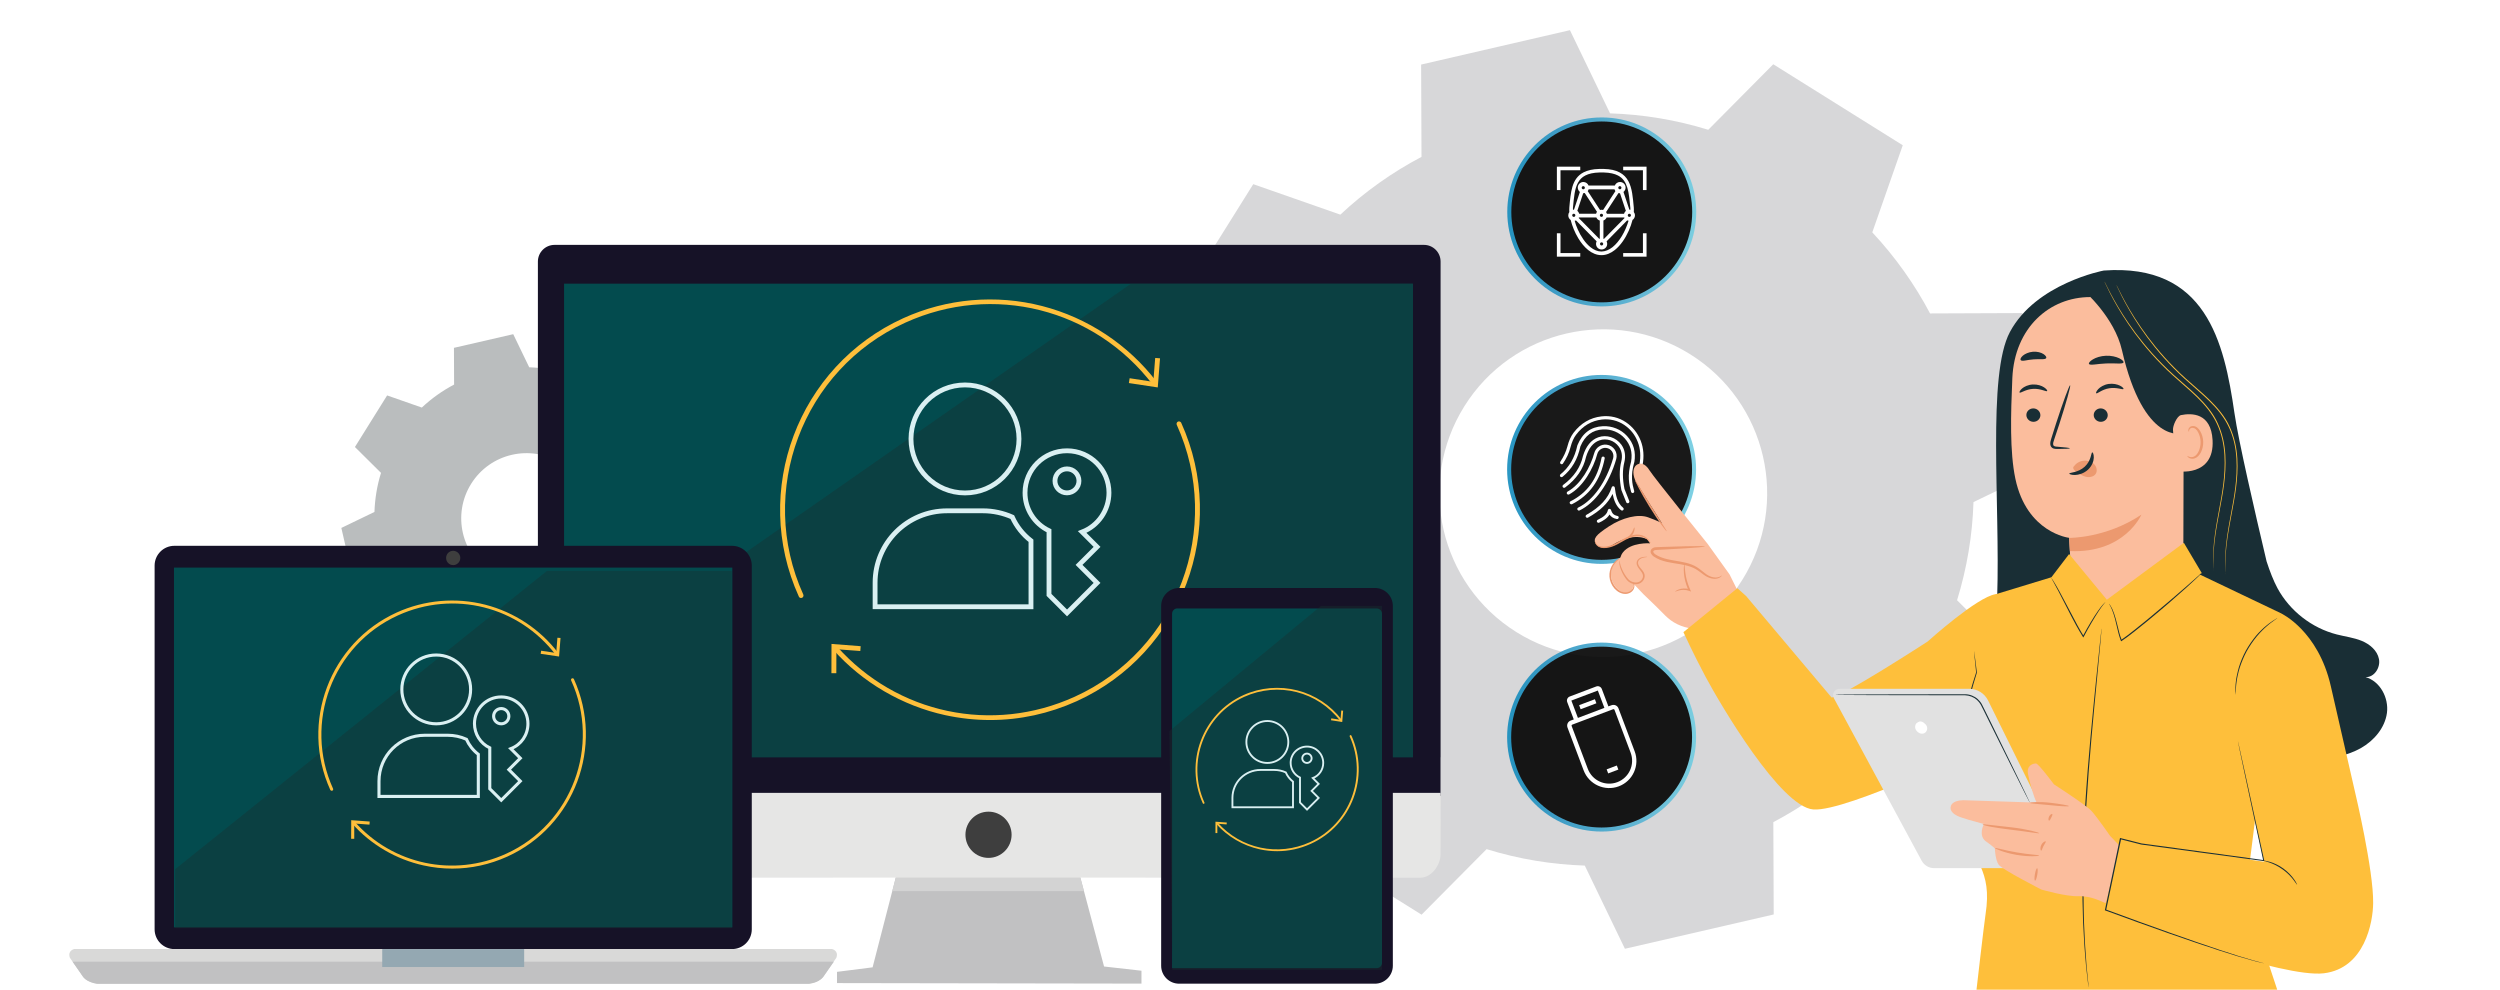 <?xml version="1.0" encoding="UTF-8"?>
<!-- Generator: Adobe Illustrator 27.1.1, SVG Export Plug-In . SVG Version: 6.00 Build 0)  -->
<svg xmlns="http://www.w3.org/2000/svg" xmlns:xlink="http://www.w3.org/1999/xlink" version="1.1" id="Layer_1" x="0px" y="0px" viewBox="0 0 3314.8 1312" style="enable-background:new 0 0 3314.8 1312;" xml:space="preserve">
<style type="text/css">
	.st0{fill-rule:evenodd;clip-rule:evenodd;fill:#BABDBE;}
	.st1{fill-rule:evenodd;clip-rule:evenodd;fill:#D7D7D9;}
	.st2{fill-rule:evenodd;clip-rule:evenodd;fill:#161227;}
	.st3{fill-rule:evenodd;clip-rule:evenodd;fill:#C1C1C2;}
	.st4{fill-rule:evenodd;clip-rule:evenodd;fill:#D3D3D3;}
	.st5{fill:#034B4E;}
	.st6{opacity:0.4;fill:#183031;enable-background:new    ;}
	.st7{fill:#E6E6E5;}
	.st8{fill-rule:evenodd;clip-rule:evenodd;fill:#3E3E3E;}
	.st9{fill:#161227;}
	.st10{fill:#D9D9D8;}
	.st11{fill:#C1C1C2;}
	.st12{fill:#94A8B2;}
	.st13{fill:#3E3E3E;}
	.st14{fill:#FEBF3B;}
	.st15{fill:none;stroke:#DAF0F2;stroke-width:4.088;stroke-miterlimit:10;}
	.st16{fill:none;stroke:#DAF0F2;stroke-width:6.415;stroke-miterlimit:10;}
	.st17{opacity:0.9;}
	.st18{fill:none;stroke:url(#SVGID_1_);stroke-width:5.365;stroke-miterlimit:10;}
	.st19{fill:#FFFFFF;}
	
		.st20{fill:none;stroke:url(#SVGID_00000097499892706687515030000006070634408200706955_);stroke-width:5.365;stroke-miterlimit:10;}
	.st21{fill-rule:evenodd;clip-rule:evenodd;fill:#FFFFFF;}
	
		.st22{fill:none;stroke:url(#SVGID_00000073720626865684081680000003922152635757067950_);stroke-width:5.365;stroke-miterlimit:10;}
	.st23{fill:none;stroke:#DAF0F2;stroke-width:2.492;stroke-miterlimit:10;}
	.st24{fill:#192E35;}
	.st25{fill:#FBBD9D;}
	.st26{fill:#EC996F;}
	.st27{fill:#E1E1E1;}
</style>
<g>
	<g>
		<g>
			<g>
				<g>
					<g>
						<g>
							<path class="st0" d="M840.1,549.7c12.2,13,22.4,27.4,30.5,42.8l48.7-0.2l18.1,78.6l-43.9,21.2c-0.6,17.4-3.4,34.8-8.7,51.8         l34.6,34.3l-42.8,68.4l-46-16.1c-13,12.2-27.4,22.4-42.8,30.5l0.2,48.7l-78.6,18.1L688.3,884c-17.4-0.6-34.8-3.4-51.8-8.7         l-34.3,34.6l-68.4-42.7l16.1-46c-12.2-13-22.4-27.4-30.5-42.8l-48.7,0.2l-18.1-78.6l43.9-21.2c0.6-17.4,3.4-34.8,8.7-51.8         l-34.6-34.3l42.7-68.4l46,16.1c13-12.2,27.4-22.4,42.8-30.5l-0.2-48.7l78.6-18.1l21.2,43.9c17.4,0.6,34.8,3.4,51.8,8.7         l34.3-34.6l68.4,42.7L840.1,549.7L840.1,549.7z M743.9,614c-40.5-25.3-93.9-13-119.2,27.5c-25.3,40.5-13,93.9,27.5,119.2         c40.5,25.3,93.9,13,119.2-27.5C796.7,692.7,784.5,639.4,743.9,614z"></path>
						</g>
					</g>
				</g>
			</g>
		</g>
	</g>
</g>
<g>
	<g>
		<g>
			<g>
				<g>
					<g>
						<path class="st1" d="M2482.5,308.1c30.6,32.7,56.2,68.9,76.6,107.5l122.4-0.5l45.5,197.4l-110.3,53.2        c-1.4,43.7-8.6,87.5-21.8,130.2l86.9,86.2l-107.4,171.7l-115.5-40.3c-32.6,30.6-68.9,56.2-107.6,76.6l0.5,122.4l-197.3,45.5        l-53.2-110.3c-43.7-1.4-87.5-8.6-130.2-21.8l-86.2,86.9l-171.7-107.4l40.4-115.5c-30.6-32.6-56.2-68.9-76.6-107.5l-122.4,0.5        L1509,685.5l110.3-53.2c1.4-43.7,8.6-87.5,21.8-130.2l-86.8-86.2l107.4-171.7l115.5,40.4c32.6-30.6,68.9-56.2,107.6-76.6        l-0.5-122.4L2081.6,40l53.2,110.3c43.7,1.4,87.5,8.6,130.2,21.8l86.2-86.9l171.7,107.4L2482.5,308.1L2482.5,308.1z         M2241,469.7c-101.7-63.6-235.8-32.7-299.4,69c-63.6,101.7-32.7,235.8,69,299.4c101.7,63.6,235.8,32.7,299.4-69        C2373.7,667.4,2342.8,533.3,2241,469.7z"></path>
					</g>
				</g>
			</g>
		</g>
	</g>
</g>
<g>
	<g>
		<path class="st2" d="M1910.1,1004.1V387.8v-41c0-12.2-9.9-22.1-22-22.1H735.3c-12.2,0-22.1,9.9-22.1,22.1v708.6h1196.8V1004.1    L1910.1,1004.1z"></path>
		<path class="st3" d="M1109.8,1303.5l0-14.9l47.2-6l32.2-124.8l241.7-0.1l33,123.8l49.6,5.6v17.1L1109.8,1303.5L1109.8,1303.5z"></path>
		<path class="st4" d="M1183.1,1181.6l6.1-23.6l241.7-0.1l6.3,23.7L1183.1,1181.6L1183.1,1181.6z"></path>
		<path class="st5" d="M1873.6,376.1H747.9v628h1125.6V376.1z"></path>
		<path class="st6" d="M1499.7,376.1L747.9,900.5v103.6h1125.6v-628H1499.7z"></path>
		<path class="st7" d="M1312,1051.3H713.2l0.1,81c-0.1,14.9,12,31.5,26.9,31.5l571.5-0.2l571.5,0.2c14.9-0.1,26.9-16.6,26.9-31.5    l0.1-81H1312z"></path>
		<path class="st8" d="M1310.7,1076.2c16.9,0,30.6,13.7,30.6,30.6s-13.7,30.7-30.6,30.7c-16.9,0-30.6-13.7-30.6-30.7    S1293.8,1076.2,1310.7,1076.2z"></path>
	</g>
</g>
<g>
	<path class="st9" d="M231.2,723.7h739.4c14.4,0,26.2,11.7,26.2,26.2v482.3c0,14.5-11.7,26.2-26.2,26.2H231.2   c-14.4,0-26.2-11.7-26.2-26.2V749.9C205,735.5,216.7,723.7,231.2,723.7L231.2,723.7z"></path>
	<path class="st5" d="M971,752.6H230.7v477H971V752.6z"></path>
	<path class="st6" d="M725.2,757l-493,395.5v78.1h738.2V757H725.2z"></path>
	<path class="st10" d="M128.7,1304.3c-14.4-2-18.9-9.7-18.9-9.7l-17.1-24.6c-3.6-9.7,5.8-11.7,5.8-11.7h1004.6c0,0,9.4,2,5.8,11.7   l-17.1,24.6c0,0-4.5,7.7-18.9,9.7H128.7z"></path>
	<path class="st11" d="M96.2,1275.1l13.6,19.6c0,0,4.5,7.7,18.9,9.7h944.4c14.4-2,18.9-9.7,18.9-9.7l13.6-19.6H96.2z"></path>
	<path class="st12" d="M695,1258.4H506.8v23.8H695V1258.4z"></path>
	<path class="st13" d="M610.3,739.8c0,5.2-4.2,9.5-9.4,9.5c-5.2,0-9.4-4.2-9.4-9.5s4.2-9.5,9.4-9.5   C606.1,730.4,610.3,734.6,610.3,739.8z"></path>
</g>
<g>
	<g>
		<path class="st14" d="M599.7,1151.7c-12.7,0-25.5-1.4-38.1-4.2c-36.3-8-69.9-27.6-94.5-55.3c-0.8-0.8-0.7-2.1,0.2-2.9    c0.8-0.8,2.1-0.7,2.9,0.2c50.7,57,131.4,74.1,200.9,42.5c87-39.5,125.7-142.6,86.2-229.8c-0.5-1,0-2.3,1-2.7c1-0.5,2.3,0,2.7,1    c40.4,89.2,0.8,194.7-88.2,235.2C649.4,1146.3,624.7,1151.7,599.7,1151.7L599.7,1151.7z"></path>
		<path class="st14" d="M490.2,1089.3l-0.3,4.1l-20.2-1.5l0,20.3l-4.1,0l0.1-24.7L490.2,1089.3z"></path>
		<path class="st14" d="M439.8,1048.5c-0.8,0-1.5-0.4-1.9-1.2c-40.4-89.2-0.8-194.7,88.2-235.2c36.7-16.7,78.4-20.3,117.4-10.3    c38.4,9.9,72.7,32.6,96.7,64c0.7,0.9,0.5,2.2-0.4,2.9c-0.9,0.7-2.2,0.5-2.9-0.4c-49.2-64.4-135.2-86-209.1-52.4    c-87,39.5-125.7,142.6-86.2,229.8c0.5,1,0,2.3-1,2.7C440.4,1048.5,440.1,1048.5,439.8,1048.5L439.8,1048.5z"></path>
		<path class="st14" d="M716.9,866.9l0.6-4.1l20,3l1.6-20.2l4.1,0.3l-1.9,24.6L716.9,866.9z"></path>
	</g>
	<g>
		
			<image style="overflow:visible;opacity:0.75;" width="1012" height="995" transform="matrix(0.24 0 0 0.24 479.87 845.841)">
		</image>
		<g>
			<g>
				
					<circle id="icon-passkey-head_00000107583587348399962840000004690772058556264883_" class="st15" cx="578.4" cy="914.1" r="45.6"></circle>
				<path id="icon-passkey-key_00000030457631592035798580000006779553962902384055_" class="st15" d="M700,959.7      c0.1-19.6-15.8-35.5-35.3-35.6c-19.6-0.1-35.5,15.8-35.6,35.3c0,13.7,7.8,26.3,20.3,32.2v54.2l15.2,15.2l25.3-25.3l-15.2-15.2      l15.2-15.2l-12.6-12.6C691,987.5,700,974.4,700,959.7z M664.6,959.7c-5.6,0-10.1-4.5-10.1-10.1s4.5-10.1,10.1-10.1      c5.6,0,10.1,4.5,10.1,10.1S670.2,959.7,664.6,959.7z"></path>
				<path id="icon-passkey-body_00000108290436671918932560000007521392142214841274_" class="st15" d="M618.4,980.2      c-7.8-3.5-16.2-5.3-24.7-5.3h-30.4c-33.6,0-60.8,27.2-60.8,60.8v20.3h131.7v-55.8C627.3,994.9,621.9,988,618.4,980.2z"></path>
			</g>
		</g>
	</g>
</g>
<g>
	<g>
		<path class="st14" d="M1312.9,954.7c-19.9,0-40-2.2-59.8-6.5c-57-12.5-109.7-43.4-148.3-86.8c-1.2-1.3-1.1-3.4,0.3-4.6    c1.3-1.2,3.4-1.1,4.6,0.3c79.6,89.5,206.2,116.3,315.3,66.7c136.5-62,197.2-223.8,135.3-360.5c-0.7-1.6,0-3.5,1.6-4.3    c1.6-0.7,3.5,0,4.3,1.6c63.4,140,1.3,305.6-138.5,369.1C1391,946.3,1352.1,954.7,1312.9,954.7L1312.9,954.7z"></path>
		<path class="st14" d="M1141.2,856.8l-0.5,6.4l-31.7-2.4l-0.1,31.8l-6.5,0l0.1-38.8L1141.2,856.8z"></path>
		<path class="st14" d="M1062.1,792.9c-1.2,0-2.4-0.7-2.9-1.9c-63.4-140-1.3-305.6,138.5-369.1c57.6-26.2,123-31.9,184.2-16.1    c60.2,15.5,114.1,51.2,151.7,100.4c1.1,1.4,0.8,3.4-0.6,4.5c-1.4,1.1-3.4,0.8-4.5-0.6c-77.3-101.1-212.2-135-328.1-82.3    c-136.5,62-197.2,223.8-135.3,360.5c0.7,1.6,0,3.5-1.6,4.3C1062.9,792.8,1062.5,792.9,1062.1,792.9L1062.1,792.9z"></path>
		<path class="st14" d="M1496.8,507.9l1-6.4l31.4,4.8l2.5-31.7l6.4,0.5l-3,38.6L1496.8,507.9z"></path>
	</g>
	<g>
		
			<image style="overflow:visible;opacity:0.75;" width="1588" height="1560" transform="matrix(0.24 0 0 0.24 1124.818 474.928)">
		</image>
		<g>
			<g>
				
					<circle id="icon-passkey-head_00000000220655712414309990000014664957187778987929_" class="st16" cx="1279.5" cy="582" r="71.6"></circle>
				<path id="icon-passkey-key_00000150806473781675892180000017967160927282931606_" class="st16" d="M1470.4,653.5      c0.1-30.7-24.7-55.7-55.5-55.8c-30.7-0.1-55.7,24.7-55.8,55.5c-0.1,21.6,12.3,41.2,31.8,50.5v85.1l23.9,23.9l39.8-39.8      l-23.9-23.9l23.9-23.9l-19.7-19.7C1456.2,697.1,1470.3,676.5,1470.4,653.5z M1414.7,653.5c-8.8,0-15.9-7.1-15.9-15.9      c0-8.8,7.1-15.9,15.9-15.9s15.9,7.1,15.9,15.9C1430.6,646.4,1423.5,653.5,1414.7,653.5z"></path>
				<path id="icon-passkey-body_00000120524656851002513970000013292586154117328025_" class="st16" d="M1342.2,685.6      c-12.2-5.4-25.4-8.3-38.8-8.3h-47.7c-52.7,0-95.4,42.7-95.4,95.4v31.8H1367V717C1356.3,708.7,1347.8,698,1342.2,685.6z"></path>
			</g>
		</g>
	</g>
</g>
<g>
	<g class="st17">
		
			<image style="overflow:visible;opacity:0.75;" width="343" height="343" transform="matrix(1 0 0 1 1952.279 451.029)">
		</image>
		<g>
			<circle cx="2123.6" cy="622.4" r="122.6"></circle>
			<linearGradient id="SVGID_1_" gradientUnits="userSpaceOnUse" x1="1998.336" y1="622.36" x2="2248.951" y2="622.36">
				<stop offset="3.535350e-02" style="stop-color:#148CBD"></stop>
				<stop offset="0.267" style="stop-color:#2E96C3"></stop>
				<stop offset="0.713" style="stop-color:#58B4D4"></stop>
				<stop offset="1" style="stop-color:#71CDE1"></stop>
			</linearGradient>
			<circle class="st18" cx="2123.6" cy="622.4" r="122.6"></circle>
		</g>
	</g>
</g>
<g>
	
		<image style="overflow:visible;opacity:0.75;" width="619" height="747" transform="matrix(0.24 0 0 0.24 2049.553 532.903)">
	</image>
	<g>
		<g>
			<path class="st19" d="M2175.5,584.5c-4-10.2-10.6-18.5-19.6-24.6c-9.4-6.4-21-9.2-32.5-7.8c-14.9,1.7-27.3,9-37,21.7     c-3.6,4.8-6.2,10.6-8.2,18.3c-1.8,6.8-4.9,13.5-9.3,20.1c-0.7,1-0.4,2.3,0.6,3c1,0.7,2.3,0.4,2.9-0.6c4.7-6.9,8.1-14.1,9.9-21.4     c1.9-7.1,4.2-12.5,7.5-16.8c9-11.8,20.4-18.5,34.1-20.1c10.6-1.2,21.1,1.3,29.7,7.1c8.4,5.7,14.3,13.1,18,22.7     c3.5,9,4.2,19.3,2.1,29.9c-1.5,7.6-1.6,14.3-0.4,20c0.2,1,1.1,1.7,2.1,1.7c0.1,0,0.3,0,0.5-0.1c1.1-0.3,1.9-1.4,1.6-2.5     c-1.1-5.1-1-11.3,0.4-18.3C2180.1,605.4,2179.3,594.3,2175.5,584.5z"></path>
			<path class="st19" d="M2167,612.8c2.3-13.4-0.9-25.1-9.7-34.7c-8-8.8-19.9-13.6-32-13c-16,0.8-27.1,9.1-33.8,25.3     c0,0.1-0.1,0.2-0.1,0.4c-3.6,16.5-10.7,28.6-22.3,38.1c-0.9,0.7-1,2.1-0.3,3c0.7,0.9,2.1,1,3,0.3c12.4-10.1,19.9-22.9,23.7-40.3     c6.1-14.4,15.9-21.8,30-22.5c10.8-0.6,21.5,3.8,28.6,11.7c7.9,8.7,10.7,18.8,8.6,31c-5.2,18.5-2.7,30.4,0,40.1     c0.3,0.9,1.1,1.6,2,1.6c0.2,0,0.4,0,0.6-0.1c1.1-0.3,1.8-1.5,1.5-2.6c-2.7-9.6-4.9-20.4,0-37.9C2167,613,2167,612.9,2167,612.8z"></path>
			<path class="st19" d="M2153.9,648.3c-2.7-13.6-2.7-25.3-0.1-35.7c2-8,0.7-16.2-3.6-22.4l-0.4-0.6c-7.1-9.7-19.6-13.7-30.6-9.8     c-9.5,3.4-16.3,11.7-20.3,24.8c-3.3,15-12.1,27.9-26.3,38.4c-0.9,0.7-1.1,2-0.4,3c0.7,0.9,2,1.1,3,0.4     c15-11.1,24.4-24.9,27.8-40.7c3.6-11.7,9.4-18.9,17.7-21.8c9.2-3.3,19.8,0.1,25.7,8.3l0.4,0.6c3.6,5.2,4.7,12.1,2.9,19     c-2.8,11.1-2.7,23.4,0.1,37.8c0,0.1,0.1,0.3,0.1,0.4l6.4,16c0.3,0.8,1.1,1.3,2,1.3c0.3,0,0.5,0,0.8-0.2c1.1-0.4,1.6-1.7,1.2-2.8     L2153.9,648.3z"></path>
			<path class="st19" d="M2143,608.7c1.2-4.2,0.5-8.7-1.9-12.4c-2.5-3.7-6.4-6.2-10.8-6.7c-7.4-0.9-14.4,3.8-16.4,11     c-5.1,18.7-18,41.7-35.4,51.2c-1,0.6-1.4,1.8-0.9,2.9c0.6,1,1.8,1.4,2.9,0.9c18.5-10,32.1-34.2,37.4-53.8     c1.4-5.1,6.5-8.5,11.8-7.9c3.2,0.4,6,2.1,7.8,4.8c1.7,2.6,2.2,5.9,1.4,8.9c-9.1,31.4-26.4,55.8-46.3,65.4c-1.1,0.5-1.5,1.8-1,2.8     c0.4,0.8,1.1,1.2,1.9,1.2c0.3,0,0.6-0.1,0.9-0.2C2115.4,666.6,2133.6,641.2,2143,608.7z"></path>
			<path class="st19" d="M2127.7,607.9c0.2-1.2-0.5-2.3-1.7-2.5c-1.2-0.2-2.3,0.5-2.5,1.7c-5.3,27.5-18.7,46.3-41.1,57.6     c-1,0.5-1.5,1.8-0.9,2.8c0.4,0.7,1.1,1.2,1.9,1.2c0.3,0,0.7-0.1,1-0.2C2107.6,656.8,2122.2,636.4,2127.7,607.9z"></path>
			<path class="st19" d="M2141.1,646.6c-0.1-1-0.9-1.8-1.9-1.9c-1-0.1-1.9,0.5-2.2,1.5c-4.5,14.4-15.5,26.3-33.5,36.4     c-1,0.6-1.4,1.9-0.8,2.9c0.4,0.7,1.1,1.1,1.9,1.1c0.4,0,0.7-0.1,1-0.3c15.9-8.8,26.6-19.2,32.6-31.4c1.6,8.3,4.7,16.4,11.2,21.6     c0.9,0.7,2.3,0.6,3-0.3c0.7-0.9,0.6-2.3-0.3-3C2144.5,667.2,2142.3,656.4,2141.1,646.6z"></path>
			<path class="st19" d="M2144.6,684.1c-6-1.2-7.2-4.3-8.6-8c-0.3-0.9-1.2-1.5-2.2-1.4c-0.9,0.1-1.7,0.8-1.9,1.7     c-1,5-5.1,8.9-13.4,12.8c-1.1,0.5-1.5,1.8-1,2.8c0.4,0.8,1.1,1.2,1.9,1.2c0.3,0,0.6-0.1,0.9-0.2c5-2.3,10.8-5.6,13.8-10.8     c1.7,2.6,4.4,5,9.6,6c1.1,0.2,2.3-0.5,2.5-1.7C2146.6,685.4,2145.8,684.3,2144.6,684.1z"></path>
		</g>
	</g>
</g>
<g>
	<g class="st17">
		
			<image style="overflow:visible;opacity:0.75;" width="343" height="344" transform="matrix(1 0 0 1 1952.279 109.029)">
		</image>
		<g>
			<circle cx="2123.8" cy="281" r="122.6"></circle>
			
				<linearGradient id="SVGID_00000116195003948086058960000017290406345929420177_" gradientUnits="userSpaceOnUse" x1="1998.475" y1="281.026" x2="2249.09" y2="281.026">
				<stop offset="3.535350e-02" style="stop-color:#148CBD"></stop>
				<stop offset="0.267" style="stop-color:#2E96C3"></stop>
				<stop offset="0.713" style="stop-color:#58B4D4"></stop>
				<stop offset="1" style="stop-color:#71CDE1"></stop>
			</linearGradient>
			
				<circle style="fill:none;stroke:url(#SVGID_00000116195003948086058960000017290406345929420177_);stroke-width:5.365;stroke-miterlimit:10;" cx="2123.8" cy="281" r="122.6"></circle>
		</g>
	</g>
</g>
<g>
	
		<image style="overflow:visible;opacity:0.75;" width="649" height="650" transform="matrix(0.24 0 0 0.24 2045.943 202.653)">
	</image>
	<g>
		<g>
			<path class="st21" d="M2160.4,287.6c-1.2,0-2.1-1-2.1-2.1c0-1.2,1-2.1,2.1-2.1c1.2,0,2.1,1,2.1,2.1     C2162.5,286.6,2161.6,287.6,2160.4,287.6z M2150.4,313.1c-3.5,5.8-7.7,10.9-12.3,14.6c-4.6,3.6-9.5,5.7-14.6,5.8     c-0.1,0-0.1,0-0.1,0c-5.1,0-10-2.1-14.5-5.7c-6.8-5.4-12.8-14.3-16.9-23.6c-1.7-3.8-3.1-7.6-4.1-11.4c0.6-0.1,1.3-0.3,1.8-0.5     L2117,320c-0.5,1-0.8,2.2-0.8,3.4c0,4.1,3.3,7.4,7.4,7.4c4.1,0,7.4-3.3,7.4-7.4c0-1.2-0.3-2.4-0.8-3.4l27.3-27.8     c0.6,0.2,1.2,0.4,1.8,0.5C2157.3,299.5,2154.3,306.7,2150.4,313.1L2150.4,313.1z M2084.6,285.5c0-1.2,1-2.1,2.1-2.1     c1.2,0,2.1,1,2.1,2.1c0,1.2-1,2.1-2.1,2.1C2085.6,287.6,2084.6,286.6,2084.6,285.5z M2145.7,248.9c0-1.2,1-2.1,2.1-2.1     c1.2,0,2.1,1,2.1,2.1c0,1.2-1,2.1-2.1,2.1C2146.7,251,2145.7,250,2145.7,248.9z M2153.3,283.5h-22.7c-0.2-0.8-0.6-1.6-1.1-2.3     l12.8-19.6l3.7-5.6c0.6,0.2,1.2,0.3,1.9,0.3c0,0,0.1,0,0.1,0l7.8,23.4C2154.6,280.6,2153.7,282,2153.3,283.5L2153.3,283.5z      M2126,292.4c1.9-0.7,3.5-2.2,4.3-4.1h23.3c0.1,0.3,0.2,0.5,0.4,0.8l-27.3,27.7c-0.2-0.1-0.5-0.2-0.7-0.3L2126,292.4z      M2093.6,288.3h23c0.8,2,2.5,3.5,4.6,4.2v23.9c-0.2,0.1-0.5,0.2-0.7,0.3l-27.3-27.7C2093.4,288.8,2093.5,288.6,2093.6,288.3     L2093.6,288.3z M2097.2,248.9c0-1.2,1-2.1,2.1-2.1c1.2,0,2.1,1,2.1,2.1c0,1.2-1,2.1-2.1,2.1C2098.1,251,2097.2,250,2097.2,248.9z      M2099.2,256.2c0,0,0.1,0,0.1,0c0.7,0,1.3-0.1,1.9-0.3l16.3,25c-0.6,0.7-1,1.6-1.2,2.5h-22.4c-0.4-1.5-1.3-2.9-2.5-3.8     L2099.2,256.2z M2125.6,278.4c-0.7-0.2-1.4-0.3-2.2-0.3c-0.7,0-1.3,0.1-1.9,0.3l-16.3-25c0.5-0.7,1-1.5,1.2-2.4h34.3     c0.3,0.9,0.7,1.7,1.2,2.4L2125.6,278.4z M2121.3,285.5c0-1.2,1-2.1,2.1-2.1c1.2,0,2.1,1,2.1,2.1c0,1.2-1,2.1-2.1,2.1     C2122.3,287.6,2121.3,286.6,2121.3,285.5z M2123.6,321.3c1.2,0,2.1,1,2.1,2.1c0,1.2-1,2.1-2.1,2.1c-1.2,0-2.1-1-2.1-2.1     C2121.4,322.3,2122.4,321.3,2123.6,321.3z M2085.6,275.6c1.3-13.6,2.2-25.4,6.7-33.4c2.2-4,5.2-7.2,9.7-9.5     c4.5-2.3,10.5-3.8,18.8-4c0.6,0,1.8,0,3,0c1.1,0,2.2,0,2.8,0c8.2,0.2,14.2,1.7,18.7,4c6.7,3.5,10.1,8.9,12.4,16.2     c2.2,7.3,3,16.6,4,26.7c0.1,0.8,0.1,1.6,0.1,2.5v0c-0.4-0.1-0.8-0.1-1.3-0.1c0,0-0.1,0-0.1,0l-7.8-23.5c1.7-1.4,2.8-3.4,2.8-5.8     c0-4.1-3.3-7.4-7.4-7.4c-3.1,0-5.8,1.9-6.9,4.7h-34.8c-1.1-2.7-3.7-4.7-6.9-4.7c-4.1,0-7.4,3.3-7.4,7.4c0,2.3,1.1,4.4,2.8,5.8     l-7.8,23.5c0,0-0.1,0-0.1,0c-0.4,0-0.9,0-1.3,0.1c0,0,0,0,0,0C2085.5,277.3,2085.5,276.4,2085.6,275.6L2085.6,275.6z      M2166.3,281.1c0.1-1,0.1-2,0.1-2.9c0-1,0-2-0.1-2.9c-1.3-13.5-2.1-25.8-7.3-35.3c-2.6-4.7-6.3-8.7-11.7-11.5     c-5.3-2.8-12.1-4.3-20.8-4.5c-0.7,0-1.8,0-2.9,0c-1.2,0-2.4,0-3.1,0c-8.7,0.2-15.5,1.8-20.8,4.5c-8,4.1-12.4,11-14.8,19.1     c-2.4,8.1-3.2,17.5-4.1,27.7c-0.1,1-0.1,1.9-0.1,3c0,0.9,0.1,1.9,0.1,2.9c-0.9,1.2-1.4,2.7-1.4,4.4c0,2.5,1.2,4.7,3.2,6.1     c2,7.9,5.4,16.5,10,24.1c3.7,6.2,8.2,11.7,13.3,15.8c5.1,4.1,11.1,6.7,17.5,6.7c0,0,0,0,0,0l0,0h0.1c6.4,0,12.4-2.7,17.6-6.8     c7.8-6.2,14-15.6,18.4-25.4c2.2-4.8,3.9-9.8,5.1-14.5c2-1.3,3.2-3.6,3.2-6.1C2167.8,283.8,2167.2,282.3,2166.3,281.1     L2166.3,281.1z M2178.4,309.3v26.2h-26.2v4.8l31,0v-31L2178.4,309.3z M2178.4,252v-26.2h-26.2V221h31v31H2178.4z M2064.3,340.3     v-31h4.8v26.2h26.2v4.8H2064.3z M2064.3,221l31,0v4.8h-26.2V252h0h-4.8V221z"></path>
		</g>
	</g>
</g>
<g>
	<g class="st17">
		
			<image style="overflow:visible;opacity:0.75;" width="343" height="343" transform="matrix(1 0 0 1 1952.279 806.029)">
		</image>
		<g>
			<circle cx="2123.6" cy="977.3" r="122.6"></circle>
			
				<linearGradient id="SVGID_00000157284255837949270800000002213668491467341970_" gradientUnits="userSpaceOnUse" x1="1998.287" y1="977.268" x2="2248.902" y2="977.268">
				<stop offset="3.535350e-02" style="stop-color:#148CBD"></stop>
				<stop offset="0.267" style="stop-color:#2E96C3"></stop>
				<stop offset="0.713" style="stop-color:#58B4D4"></stop>
				<stop offset="1" style="stop-color:#71CDE1"></stop>
			</linearGradient>
			
				<circle style="fill:none;stroke:url(#SVGID_00000157284255837949270800000002213668491467341970_);stroke-width:5.365;stroke-miterlimit:10;" cx="2123.6" cy="977.3" r="122.6"></circle>
		</g>
	</g>
</g>
<g>
	
		<image style="overflow:visible;opacity:0.75;" width="530" height="709" transform="matrix(0.24 0 0 0.24 2060.196 892.266)">
	</image>
	<g>
		<g>
			<path class="st19" d="M2146.4,1042.6c18.7-7,28.1-27.9,21-46.5l-21.4-56.8c-1.4-3.8-5.5-5.6-9.3-4.2l-4.1,1.5l-8.7-23     c-1.1-3-4.5-4.5-7.4-3.4l-35.1,13.3c-3,1.1-4.5,4.5-3.4,7.4l8.7,23l-4.1,1.5c-3.8,1.4-5.6,5.5-4.2,9.3l21.4,56.8     C2106.9,1040.2,2127.8,1049.6,2146.4,1042.6z M2083.5,928.9l35.1-13.3l8.7,23l-35.1,13.3L2083.5,928.9z M2083.9,962.7     c-0.3-0.8,0-1.6,0.8-1.9l54.1-20.4c0.8-0.3,1.6,0,1.9,0.8l21.4,56.8c5.9,15.7-2,33.2-17.7,39.1c-15.7,5.9-33.2-2-39.1-17.7     L2083.9,962.7z"></path>
			<path class="st19" d="M2093.8,935l20.9-7.9l2,5.4l-20.9,7.9L2093.8,935z"></path>
			<path class="st19" d="M2130.3,1020.1l13.5-5.1l2,5.4l-13.5,5.1L2130.3,1020.1z"></path>
		</g>
	</g>
</g>
<g>
	<path class="st9" d="M1823,779.6h-259.6c-13.1,0-23.8,10.7-23.8,23.8v477.1c0,13.1,10.6,23.8,23.8,23.8H1823   c13.1,0,23.8-10.7,23.8-23.8V803.4C1846.8,790.3,1836.2,779.6,1823,779.6z"></path>
	<path class="st5" d="M1561.1,806.7c-3.9,0-7,3.2-7,7v470h271.3c3.9,0,7-3.2,7-7V813.8c0-3.9-3.1-7-7-7H1561.1L1561.1,806.7z"></path>
	<path class="st6" d="M1751.5,803.4l-200.9,165.9l3.8,316.7h278V803.4H1751.5z"></path>
</g>
<g>
	<g>
		<path class="st14" d="M1693.4,1128.6c-7.7,0-15.5-0.8-23.2-2.5c-22.2-4.9-42.6-16.9-57.6-33.7c-0.5-0.5-0.4-1.3,0.1-1.8    c0.5-0.5,1.3-0.4,1.8,0.1c30.9,34.8,80.1,45.2,122.5,25.9c53-24.1,76.6-86.9,52.6-140.1c-0.3-0.6,0-1.4,0.6-1.7    c0.6-0.3,1.4,0,1.7,0.6c24.6,54.4,0.5,118.7-53.8,143.4C1723.7,1125.4,1708.6,1128.6,1693.4,1128.6L1693.4,1128.6z"></path>
		<path class="st14" d="M1626.6,1090.6l-0.2,2.5l-12.3-0.9l0,12.4l-2.5,0l0-15.1L1626.6,1090.6z"></path>
		<path class="st14" d="M1595.9,1065.8c-0.5,0-0.9-0.3-1.1-0.7c-24.6-54.4-0.5-118.7,53.8-143.4c22.4-10.2,47.8-12.4,71.6-6.3    c23.4,6,44.3,19.9,58.9,39c0.4,0.6,0.3,1.3-0.2,1.8c-0.5,0.4-1.3,0.3-1.8-0.2c-30-39.3-82.4-52.4-127.5-32    c-53,24.1-76.6,86.9-52.6,140.1c0.3,0.6,0,1.4-0.6,1.7C1596.2,1065.7,1596.1,1065.8,1595.9,1065.8L1595.9,1065.8z"></path>
		<path class="st14" d="M1764.8,955l0.4-2.5l12.2,1.9l1-12.3l2.5,0.2l-1.2,15L1764.8,955z"></path>
	</g>
	<g>
		
			<image style="overflow:visible;opacity:0.75;" width="618" height="607" transform="matrix(0.24 0 0 0.24 1620.168 942.139)">
		</image>
		<g>
			<g>
				
					<circle id="icon-passkey-head_00000130609753275127663580000003615267662673967254_" class="st23" cx="1680.4" cy="983.8" r="27.8"></circle>
				<path id="icon-passkey-key_00000108284641733052292370000015466502693690460563_" class="st23" d="M1754.5,1011.6      c0-11.9-9.6-21.7-21.5-21.7s-21.7,9.6-21.7,21.5c0,8.4,4.8,16,12.4,19.6v33.1l9.3,9.3l15.4-15.4l-9.3-9.3l9.3-9.3l-7.7-7.7      C1749,1028.5,1754.5,1020.5,1754.5,1011.6z M1732.9,1011.6c-3.4,0-6.2-2.8-6.2-6.2s2.8-6.2,6.2-6.2s6.2,2.8,6.2,6.2      S1736.3,1011.6,1732.9,1011.6z"></path>
				<path id="icon-passkey-body_00000013889099831379378440000014474981407995356571_" class="st23" d="M1704.8,1024.1      c-4.7-2.1-9.9-3.2-15.1-3.2h-18.5c-20.5,0-37.1,16.6-37.1,37.1v12.4h80.3v-34C1710.2,1033.1,1706.9,1028.9,1704.8,1024.1z"></path>
			</g>
		</g>
	</g>
</g>
<g>
	<g>
		<g>
			<path class="st24" d="M3136.5,897.8c11.5,0.6,20.1-12.7,17.8-24c-2.2-11.3-12.1-19.6-22.7-24c-10.6-4.4-22.2-5.7-33.3-8.6     c-33.1-8.5-62.2-31.2-78.5-61.2c-5.3-9.9-10.1-22.1-14.5-35.7c-15.6-65.9-37.3-160-42.6-196.6c-13.7-94.7-37.8-198.7-173.2-189     c0,0-90,16.9-124.5,81.5c-30.4,56.7-12.8,227.9-16.9,351.1l29.5,17.8l4.6,0.3c3.7,12.8,8.8,24.7,16.3,35.3     c27,38.4,63.6,69.3,103.4,94.3c80.3,50.4,176.5,77.9,270.9,68.5c19.9-2,40.1-5.8,57.6-15.6c17.4-9.9,31.8-26.8,34.5-46.6     C3167.5,925.2,3155.8,903.2,3136.5,897.8z"></path>
		</g>
		<g>
			<path class="st25" d="M2771.6,393.9l8.5-8.1l91.5,36.9c13.2,0.7,23.7,11.5,24.1,24.7l-0.8,298.1c0.1,20.2-3.9,37.7-16.1,53.8     l-12.9,17c-29.3,38.7-89.6,35.5-112.8-7.1c-1.6-3-2.7-5.6-3.2-7.7c-0.5-2.7-1.2-4.4-1.4-6.7c-2.7-24-2.9-44.8-2.9-44.8     c-1.6-26.3-2.2-37.1-2.2-36.9c0,0-56-6.4-71.2-78.4c-7.5-35.8-6.1-85-4-133.4C2671.2,434.3,2717.7,393.8,2771.6,393.9z"></path>
		</g>
		<g>
			<path class="st24" d="M2776.1,550.4c0.1,4.9,4.3,8.9,9.4,8.9c5.1,0,9.2-3.9,9.2-8.9c-0.1-4.9-4.3-8.9-9.4-8.9     C2780.2,541.5,2776.1,545.5,2776.1,550.4z"></path>
		</g>
		<g>
			<path class="st24" d="M2686.8,550.4c0.1,4.9,4.3,8.9,9.4,8.9c5.1,0,9.2-3.9,9.2-8.9c-0.1-4.9-4.3-8.9-9.4-8.9     C2690.9,541.5,2686.7,545.5,2686.8,550.4z"></path>
		</g>
		<g>
			<path class="st24" d="M2677.8,520.5c1.2,1.2,8-4.4,18-4.9c10-0.6,17.6,4.2,18.6,2.9c0.5-0.6-0.8-2.7-4.1-4.9     c-3.3-2.2-8.7-4.1-15-3.8c-6.2,0.3-11.4,2.9-14.3,5.4C2678.2,517.7,2677.2,520,2677.8,520.5z"></path>
		</g>
		<g>
			<path class="st24" d="M2779.4,521.5c1.3,1,7.5-5.2,17.4-6.7c9.9-1.6,17.9,2.3,18.8,1c0.4-0.6-1-2.6-4.6-4.4     c-3.5-1.8-9.1-3.2-15.3-2.3c-6.2,1-11,4.1-13.6,6.8C2779.5,518.8,2778.7,521.1,2779.4,521.5z"></path>
		</g>
		<g>
			<path class="st24" d="M2744.4,594.4c0-0.6-6.3-1.3-16.4-2.1c-2.6-0.1-5-0.5-5.5-2.2c-0.7-1.8,0.2-4.6,1.3-7.7     c2.1-6.3,4.3-12.9,6.6-19.8c9.1-28.2,15.6-51.4,14.4-51.7c-1.1-0.4-9.4,22.2-18.6,50.5c-2.2,7-4.3,13.6-6.3,19.9     c-0.8,3-2.3,6.3-0.8,10.1c0.8,1.9,2.7,3.2,4.4,3.5c1.7,0.4,3.1,0.4,4.4,0.4C2738.1,595.2,2744.4,595,2744.4,594.4z"></path>
		</g>
		<g>
			<path class="st26" d="M2743.5,713.2c0,0,48.9,0.7,95.8-30.8c0,0-21.9,51.4-94.8,48.3L2743.5,713.2z"></path>
		</g>
		<g>
			<path class="st26" d="M2749.9,618.3c3.4-4.9,9.5-7.9,15.8-7.5c4.4,0.3,8.9,2.1,11.7,5.5c2.8,3.4,3.6,8.4,1.4,11.9     c-2.5,3.9-8.1,5.1-13,4c-4.8-1.1-9.1-4.1-13.2-7c-1.1-0.8-2.3-1.7-3-2.8c-0.7-1.2-1-2.7-0.2-3.7"></path>
		</g>
		<g>
			<path class="st24" d="M2774.2,599.8c-1.6,0-1.1,10.8-10,19c-8.9,8.2-20.5,7.6-20.5,9.1c-0.1,0.7,2.7,2,7.6,1.9     c4.8-0.1,11.7-2,17.2-7c5.4-5,7.6-11.4,7.7-15.9C2776.3,602.4,2775,599.7,2774.2,599.8z"></path>
		</g>
		<g>
			<path class="st24" d="M2769.8,482.5c1.4,2.5,11.1-0.2,22.9-0.6c11.8-0.6,21.7,1.3,22.9-1.3c0.5-1.3-1.5-3.5-5.7-5.6     c-4.2-2-10.5-3.6-17.6-3.3c-7.1,0.3-13.3,2.4-17.3,4.8C2771,478.9,2769.2,481.3,2769.8,482.5z"></path>
		</g>
		<g>
			<path class="st24" d="M2679.3,477.5c1.9,2.2,8.6-0.5,16.9-1c8.3-0.8,15.4,0.8,16.9-1.7c0.7-1.2-0.6-3.4-3.7-5.4     c-3.1-2-8.3-3.5-14-3c-5.7,0.5-10.5,2.8-13.3,5.2C2679.3,474.1,2678.4,476.4,2679.3,477.5z"></path>
		</g>
		<g>
			<path class="st24" d="M2893.8,574.6c0,0-51.3,16-80.3-110.5c-9.9-43.3-50-78.3-50-78.3l16.3-4.9c0,0,101.1,28.5,102.8,29.7     c1.7,1.3,25.5,52.3,25.5,52.3L2893.8,574.6z"></path>
		</g>
		<g>
			<path class="st25" d="M2881.2,569.9c-0.3-5.4,5.3-18.4,10.6-19.5c14.1-2.9,39.9-3.1,41.9,33.1c2.8,49.4-47.4,42-47.6,40.6     C2886.1,623,2882.1,588.6,2881.2,569.9z"></path>
		</g>
		<g>
			<path class="st26" d="M2900.2,604.5c0.2-0.2,0.9,0.6,2.4,1.1c1.5,0.6,3.9,0.9,6.4-0.2c5.1-2.2,9-10.8,8.8-19.7     c-0.1-4.5-1.3-8.7-3.1-12.2c-1.7-3.5-4.2-5.9-6.9-6.2c-2.6-0.5-4.4,1.2-4.9,2.6c-0.6,1.4-0.2,2.4-0.5,2.5     c-0.1,0.1-1.1-0.8-0.8-2.8c0.1-1,0.7-2.2,1.8-3.2c1.1-1,2.8-1.6,4.7-1.5c3.8,0,7.5,3.4,9.4,7.2c2.2,3.8,3.6,8.5,3.8,13.6     c0.2,10-4.3,19.6-11.3,22.1c-3.4,1.1-6.4,0.2-7.9-0.9C2900.4,605.7,2900.1,604.6,2900.2,604.5z"></path>
		</g>
		<g>
			<path class="st14" d="M2935.6,756.7c0,0-1-6.1-1.1-17.3c-0.1-11.2,1.3-27.3,4.8-46.9c1.8-9.8,3.7-20.5,5.8-32.1     c2-11.5,3.8-23.9,4.4-37c0.6-13.1,0.2-27-3-40.9c-1.6-6.9-3.9-13.9-7-20.5c-3.1-6.7-7.1-13-11.7-19c-9.3-12-20.4-21.9-31.1-31.3     c-10.8-9.4-21.2-18.6-30.4-28c-18.6-18.8-33.2-37.6-44.4-54.1c-11.2-16.5-19-30.7-24.1-40.6c-2.5-5-4.4-8.9-5.6-11.5     c-0.6-1.3-1-2.3-1.4-3c-0.3-0.7-0.4-1-0.4-1.1c0,0,0.2,0.3,0.6,1c0.4,0.7,0.9,1.7,1.5,3c1.3,2.6,3.2,6.5,5.8,11.4     c5.2,9.8,13.1,23.9,24.4,40.3c11.3,16.4,26,35.1,44.5,53.7c9.2,9.4,19.6,18.5,30.4,27.9c10.8,9.4,21.9,19.4,31.3,31.5     c4.7,6,8.8,12.5,11.8,19.3c3.1,6.8,5.4,13.8,7,20.8c3.2,14.1,3.6,28.1,2.9,41.3c-0.7,13.2-2.5,25.6-4.6,37.2     c-2.1,11.5-4.1,22.2-5.9,32c-3.6,19.6-5.2,35.7-5.2,46.8c-0.1,5.6,0.1,9.9,0.3,12.8c0.1,1.4,0.2,2.5,0.2,3.3     C2935.6,756.3,2935.6,756.7,2935.6,756.7z"></path>
		</g>
		<g>
			<path class="st14" d="M2951.5,761.4c0,0-1-6.1-1.1-17.3c-0.1-11.2,1.3-27.3,4.8-46.9c1.8-9.8,3.7-20.5,5.8-32.1     c2-11.5,3.8-23.9,4.4-37c0.6-13.1,0.2-27-3-40.9c-1.6-6.9-3.9-13.9-7-20.5c-3.1-6.7-7.1-13-11.7-19c-9.3-12-20.4-21.9-31.1-31.3     c-10.8-9.4-21.2-18.6-30.4-28c-18.6-18.8-33.2-37.6-44.4-54.1c-11.2-16.5-19-30.7-24.1-40.6c-2.5-5-4.4-8.9-5.6-11.5     c-0.6-1.3-1-2.3-1.4-3c-0.3-0.7-0.4-1-0.4-1.1c0,0,0.2,0.3,0.6,1c0.4,0.7,0.9,1.7,1.5,3c1.3,2.6,3.2,6.5,5.8,11.4     c5.2,9.8,13.1,23.9,24.4,40.3c11.3,16.4,26,35.1,44.5,53.7c9.2,9.4,19.6,18.5,30.4,27.9c10.8,9.4,21.9,19.4,31.3,31.5     c4.7,6,8.8,12.5,11.8,19.3c3.1,6.8,5.4,13.8,7,20.8c3.2,14.1,3.6,28.1,2.9,41.3c-0.7,13.2-2.5,25.6-4.6,37.2     c-2.1,11.5-4.1,22.2-5.9,32c-3.6,19.6-5.2,35.7-5.2,46.8c-0.1,5.6,0.1,9.9,0.3,12.8c0.1,1.4,0.2,2.5,0.2,3.3     C2951.5,761,2951.5,761.4,2951.5,761.4z"></path>
		</g>
	</g>
	<g>
		<g>
			<g>
				<g>
					<g>
						<g>
							<g>
								<g>
									<g>
										<g>
											<g>
												<g>
													<g>
														<path class="st25" d="M2207.8,816c-13-13.3-28.2-27.6-28.2-27.6l-12.8-13.4c-0.6,1.1-1,2.3-1.4,3.5                c-0.7,2.2-1.5,4.6-3.2,6.2c-3.3,3-8.6,2.1-12.5-0.1c-8.2-4.5-13.7-13.7-13.7-23c-0.1-9,4.9-17.7,12.5-22.4                c0.6-2.3,1.7-4.6,3.4-6.8c10.7-13.8,35.9-12,35.9-12l-3.8-5.3c0,0-17.3-10.6-45.8,7.5c-4.3,2.7-9.4,4-14.4,3.2                c-3.1-0.5-6-1.8-7.7-4.6c-4.2-7-0.3-11.8,17.3-23.3c17.6-11.5,38.5-16.8,51.8-12c13.3,4.9,18.2,7.6,18.2,7.6                s-31.6-50-33.5-53.3c-5.4-9.4-5.7-19.7,0.2-23.8c3.8-2.7,10.6-3.3,17.2,7.5c5.8,9.3,76.8,97.1,76.8,97.1l29.2,40.7                l18.6,37.5l-63,34.7l-5.3-0.5C2230,831.8,2217.3,825.7,2207.8,816z"></path>
													</g>
												</g>
											</g>
										</g>
									</g>
								</g>
							</g>
						</g>
					</g>
				</g>
			</g>
			<g>
				<g>
					<g>
						<g>
							<g>
								<g>
									<g>
										<g>
											<g>
												<g>
													<g>
														<g>
															<path class="st25" d="M2282.8,763c-4.4,4.7-12.2,4.1-18,1.2c-5.8-2.9-10.3-7.7-15.9-11c-16.5-10-39-5.8-55-16.5                 c-2.2-1.5-4.5-4-3.5-6.5c0.9-2.3,3.9-2.8,6.4-2.9c21.3-0.9,42.5-1.8,63.8-2.7"></path>
														</g>
													</g>
												</g>
											</g>
										</g>
									</g>
								</g>
							</g>
						</g>
					</g>
				</g>
				<g>
					<g>
						<g>
							<g>
								<g>
									<g>
										<g>
											<g>
												<g>
													<g>
														<g>
															<g>
																<path class="st26" d="M2260.7,724.5c0-0.2-2.5-0.4-6.9-0.4c-4.5,0-10.9,0.1-18.8,0.2c-8.3,0.2-17.7,0.5-27.9,0.8                  c-2.6,0.1-5.3,0.2-8.1,0.3c-2.5,0.3-6-0.5-9.2,2.6c-1.5,1.6-1.6,4.3-0.6,6c0.9,1.7,2.1,2.9,3.5,3.9                  c2.7,1.7,5.4,3.2,8.4,4.4c11.9,4.5,23.7,4.7,33.7,7.2c5,1.2,9.6,2.8,13.5,5c3.9,2.3,7.2,5.1,10.5,7.4                  c6.5,5,13.9,6.4,18.4,5.1c4.6-1.2,6-3.9,5.8-3.9c-0.2-0.3-1.9,1.8-6.1,2.5c-4.2,0.7-10.5-0.8-16.6-5.8                  c-3.1-2.3-6.3-5.3-10.5-7.9c-4.1-2.6-9.1-4.4-14.3-5.7c-10.4-2.7-22.2-3.1-33.1-7.3c-2.7-1-5.3-2.4-7.6-3.9                  c-2.2-1.5-3.4-3.7-2.3-4.6c1-1.2,3.9-1.3,6.7-1.4c2.7-0.1,5.4-0.3,8.1-0.4c10.2-0.6,19.6-1.1,27.9-1.6                  c7.9-0.5,14.3-1,18.8-1.4C2258.2,725.1,2260.7,724.8,2260.7,724.5z"></path>
															</g>
														</g>
													</g>
												</g>
											</g>
										</g>
									</g>
								</g>
							</g>
						</g>
					</g>
				</g>
			</g>
			<g>
				<g>
					<g>
						<g>
							<g>
								<g>
									<g>
										<g>
											<g>
												<g>
													<g>
														<g>
															<path class="st26" d="M2188.6,720.1c-0.3,0.3-2.4-4.5-9.3-7.7c-3.4-1.5-7.9-2.1-12.7-1c-4.8,1-9.8,3.4-14.8,6.3                 c-5.1,2.9-10,5.8-15,7.4c-5,1.6-9.9,2.1-13.9,1.2c-4.1-0.9-6.6-3.7-7.5-5.7c-0.9-2.1-0.9-3.3-0.8-3.3                 c0.2-0.1,0.5,1.1,1.6,2.9c1.1,1.8,3.3,3.9,7,4.5c3.6,0.6,8.2,0,12.8-1.6c4.7-1.6,9.4-4.5,14.5-7.4                 c5.1-3,10.4-5.5,15.6-6.4c5.2-1.1,10.3-0.3,13.8,1.6c3.6,1.8,5.9,4.3,7.1,6.1C2188.4,718.9,2188.7,720,2188.6,720.1z                 "></path>
														</g>
													</g>
												</g>
											</g>
										</g>
									</g>
								</g>
							</g>
						</g>
					</g>
				</g>
			</g>
			<g>
				<g>
					<g>
						<g>
							<g>
								<g>
									<g>
										<g>
											<g>
												<g>
													<g>
														<g>
															<path class="st26" d="M2167.8,636.3c0.3-0.2,2.6,3.7,6.4,9.9c4.2,6.9,9.2,15.1,14.7,24.2c5.6,9,10.8,17.2,15,24                 c3.9,6.1,6.3,9.9,6,10.1c-0.3,0.2-3.1-3.3-7.4-9.2c-4.3-5.9-9.8-14.3-15.7-23.7c-5.8-9.4-10.8-18.2-14.1-24.6                 C2169.3,640.6,2167.5,636.4,2167.8,636.3z"></path>
														</g>
													</g>
												</g>
											</g>
										</g>
									</g>
								</g>
							</g>
						</g>
					</g>
				</g>
			</g>
			<g>
				<g>
					<g>
						<g>
							<g>
								<g>
									<g>
										<g>
											<g>
												<g>
													<g>
														<g>
															<path class="st26" d="M2184.2,738.4c0,0.2-1.3,0.3-3.6,0.7c-2.2,0.4-5.9,1.1-8,4.4c-1,1.6-1,3.7,0,5.8                 c0.9,2.1,2.7,4,4.5,6.2c1.8,2.1,3.8,5,3.7,8.6c-0.2,3.5-2.2,6.7-5.2,8.7c-3.1,2-6.8,2.2-10,1.4                 c-3.2-0.8-6-2.4-8.1-4.7c-3.8-4.5-6.1-9-7.8-13c-1.7-4-2.5-7.4-2.6-9.8c-0.1-2.4,0.4-3.7,0.5-3.7                 c0.2,0,0,1.3,0.4,3.6c0.4,2.3,1.4,5.5,3.2,9.3c1.8,3.7,4.3,8.2,7.9,12.2c3.4,3.6,10.2,5.9,15.2,2.8                 c2.4-1.5,4.1-4.2,4.2-6.8c0.1-2.6-1.4-5-3.1-7.2c-1.7-2.2-3.5-4.3-4.6-6.8c-1.2-2.4-1-5.5,0.4-7.4                 c2.9-3.9,7-4.2,9.3-4.4C2182.9,738,2184.2,738.2,2184.2,738.4z"></path>
														</g>
													</g>
												</g>
											</g>
										</g>
									</g>
								</g>
							</g>
						</g>
					</g>
				</g>
			</g>
			<g>
				<g>
					<g>
						<g>
							<g>
								<g>
									<g>
										<g>
											<g>
												<g>
													<g>
														<g>
															<path class="st26" d="M2165.5,772c0.1-0.1,1,0.8,1.5,3c0.4,2.1,0.2,5.7-2.7,8.7c-2.8,3-7.9,4.7-13.2,3.3                 c-5.2-1.3-10-5.2-13.1-10.2c-3.2-5.1-4.4-10.9-4-16c0.4-5.2,2.3-9.5,4.5-12.7c2.2-3.2,4.6-5.2,6.4-6.4                 c1.8-1.2,2.9-1.6,3-1.4c0.3,0.4-4.1,2.5-8,8.7c-1.9,3.1-3.5,7.2-3.8,11.9c-0.3,4.7,1,10,3.9,14.7                 c2.9,4.6,7.2,8.2,11.7,9.4c4.5,1.3,9,0,11.4-2.4c2.5-2.4,3.1-5.5,2.9-7.4C2165.9,773.1,2165.3,772.1,2165.5,772z"></path>
														</g>
													</g>
												</g>
											</g>
										</g>
									</g>
								</g>
							</g>
						</g>
					</g>
				</g>
			</g>
			<g>
				<g>
					<g>
						<g>
							<g>
								<g>
									<g>
										<g>
											<g>
												<g>
													<g>
														<g>
															<path class="st26" d="M2221.1,784.4c-0.1-0.2,1.5-1.6,4.9-2.9c3.3-1.2,8.7-2,14.4-0.1l-1.4,1.5                 c-1.1-2.2-2.1-4.7-3-7.4c-5.1-14.7-3.2-27.5-2.6-27.3c0.7,0-0.1,12.4,4.9,26.6c0.9,2.6,1.9,5,2.9,7.2l1.1,2.4                 l-2.5-0.9c-5.1-1.9-10-1.5-13.3-0.7C2223,783.7,2221.2,784.7,2221.1,784.4z"></path>
														</g>
													</g>
												</g>
											</g>
										</g>
									</g>
								</g>
							</g>
						</g>
					</g>
				</g>
			</g>
			<g>
				<g>
					<g>
						<g>
							<g>
								<g>
									<g>
										<g>
											<g>
												<g>
													<g>
														<g>
															<path class="st26" d="M2167,699.4c0.6-0.1,0.9,4.7-2.3,9.3c-3.2,4.6-7.8,6-8,5.4c-0.3-0.6,3.3-2.7,6.1-6.7                 C2165.6,703.4,2166.3,699.4,2167,699.4z"></path>
														</g>
													</g>
												</g>
											</g>
										</g>
									</g>
								</g>
							</g>
						</g>
					</g>
				</g>
			</g>
		</g>
		<g>
			<g>
				<g>
					<path class="st14" d="M2631.9,987.6c0,0-183.1,89-227.5,85.7c-43.3-3.2-122.9-138.4-143-176c-16.9-31.7-29.3-59.1-29.3-59.1       l71.5-58.3l11.7,10.5l113.2,134.4c13.1,0,127.4-74.2,127.4-74.2s65.3-59,90.2-62.8c24.8-3.7,9.8,52.3,9.8,52.3L2631.9,987.6z"></path>
				</g>
			</g>
		</g>
	</g>
	<g>
		<g>
			<g>
				<path class="st14" d="M3024.5,813.2l-107.9-51.5l2.8-1.8l-23.8-40.2l-102.1,75.5l-50-60.6l-23.5,30.8l0,0l-73.8,22.5l-17.5,66.4      l-24.9,59.1c-23.4,55.6-21.4,117-4,174.8c0.1,0.4,0,0,0.1,0.4c16.6,54.6,42,63.9,32.8,123.6c-2.1,13.6-12,100-12,100h398.7      l-41.8-126.1L3024.5,813.2z"></path>
			</g>
		</g>
		<g>
			<g>
				<path class="st24" d="M2617.4,863.7c0.1,0,0.2,0.7,0.4,1.9c0.2,1.4,0.4,3.3,0.8,5.5c0.6,5,1.5,12,2.6,20.6l0,0.1l0,0.1      c-5.5,17.7-13,43.3-18.4,72.3c-2.6,14-4.5,27.4-5.5,39.6c-1.2,12.2-1.2,23.3-1,32.6c0.3,9.3,1.1,16.8,1.8,21.9      c0.4,2.5,0.7,4.4,0.9,5.9c0.2,1.4,0.3,2.1,0.2,2.1c-0.1,0-0.2-0.7-0.5-2c-0.3-1.5-0.7-3.5-1.2-5.9c-0.9-5.1-1.8-12.7-2.3-22      c-0.3-9.3-0.4-20.5,0.7-32.8c1-12.3,2.8-25.8,5.4-39.8c5.4-29.1,13.1-54.6,18.9-72.3l0,0.2c-0.9-8.6-1.6-15.6-2.1-20.6      c-0.2-2.3-0.4-4.2-0.5-5.6C2617.3,864.3,2617.3,863.7,2617.4,863.7z"></path>
			</g>
		</g>
		<g>
			<g>
				<path class="st24" d="M2769.3,1309.1c0,0-0.1-0.4-0.2-1.2c-0.1-0.9-0.3-2.1-0.5-3.6c-0.4-3.2-0.9-7.9-1.6-13.8      c-0.3-3-0.7-6.3-1.1-10c-0.3-3.7-0.6-7.6-1-11.9c-0.3-4.3-0.7-8.8-1.1-13.7c-0.4-4.8-0.6-10-0.9-15.4c-0.3-5.4-0.6-11-0.9-16.9      c-0.1-5.9-0.3-12-0.5-18.4c-0.5-12.7-0.2-26.3-0.3-40.5c0.3-28.5,1.4-59.9,3.4-92.8c4.1-65.8,10.2-125.1,14.5-168.1      c2.2-21.4,4-38.8,5.3-50.8c0.6-5.9,1.2-10.6,1.5-13.8c0.2-1.5,0.3-2.7,0.4-3.6c0.1-0.8,0.2-1.2,0.2-1.2c0,0,0,0.4,0,1.2      c-0.1,0.9-0.2,2.1-0.3,3.6c-0.3,3.2-0.7,7.9-1.2,13.8c-1.1,12.1-2.8,29.5-4.8,50.9c-4.1,43-10,102.3-14.1,168.1      c-1.9,32.9-3.1,64.2-3.5,92.7c0.1,14.3-0.2,27.8,0.2,40.5c0.1,6.3,0.3,12.5,0.4,18.4c0.3,5.9,0.5,11.5,0.8,16.9      c0.3,5.4,0.4,10.5,0.8,15.4c0.4,4.8,0.7,9.4,1,13.7c0.3,4.3,0.6,8.2,0.8,11.9c0.4,3.6,0.7,7,1,10c0.6,5.9,1,10.6,1.4,13.8      c0.1,1.5,0.2,2.7,0.3,3.6C2769.3,1308.7,2769.3,1309.1,2769.3,1309.1z"></path>
			</g>
		</g>
		<g>
			<g>
				<path class="st24" d="M2791.7,798.2c0.1,0.1-0.9,1.1-2.6,3.2c-1.7,2-3.9,5.2-6.6,9.2c-5.3,8.1-12.3,19.8-19.6,33.6l-0.6,1.1      l-0.7-1.1c-2.9-4.6-5.7-9.6-8.6-14.7c-9.5-17.4-17.2-33.5-23.3-44.9c-3-5.7-5.5-10.3-7.3-13.5c-0.8-1.5-1.5-2.7-2-3.6      c-0.5-0.8-0.7-1.3-0.6-1.3c0,0,0.3,0.4,0.9,1.2c0.6,0.9,1.4,2.1,2.3,3.5c1.9,3.1,4.6,7.6,7.7,13.3c6.3,11.3,14.3,27.4,23.7,44.7      c2.8,5.2,5.7,10.1,8.5,14.7l-1.3,0c7.4-13.8,14.5-25.5,20.1-33.5c2.8-4,5.2-7.1,7-9c0.9-1,1.7-1.7,2.2-2.2      C2791.4,798.4,2791.7,798.2,2791.7,798.2z"></path>
			</g>
		</g>
		<g>
			<g>
				<path class="st24" d="M2919.3,759.9c0,0-0.4,0.5-1.3,1.4c-1,1-2.3,2.3-4,3.9c-3.5,3.3-8.6,8.1-15,13.9      c-12.8,11.6-30.8,27.2-51.2,44c-6.1,5-12.1,9.9-17.9,14.4c-5.8,4.5-11.3,8.8-16.8,12.4l-0.7,0.4l-0.3-0.7      c-2.9-7.3-4.2-14.3-5.7-20.4c-1.4-6.1-2.7-11.4-4.2-15.7c-1.4-4.3-2.9-7.5-4-9.7c-1.2-2.1-1.9-3.2-1.8-3.3c0,0,0.2,0.2,0.6,0.7      c0.4,0.5,1,1.2,1.6,2.3c1.3,2.1,2.9,5.3,4.4,9.6c1.5,4.3,3,9.6,4.5,15.7c1.6,6.1,2.9,13.1,5.8,20.1l-1-0.3      c5.3-3.5,10.8-7.9,16.6-12.4c5.8-4.5,11.7-9.4,17.9-14.4c20.3-16.7,38.4-32.3,51.4-43.6c6.4-5.6,11.6-10.2,15.3-13.5      c1.7-1.5,3.1-2.7,4.2-3.7C2918.8,760.3,2919.3,759.8,2919.3,759.9z"></path>
			</g>
		</g>
		<g>
			<g>
				<path class="st24" d="M3019.6,819.5c0.1,0.1-1.3,1.1-3.8,2.8c-1.3,0.9-2.8,1.9-4.5,3.3c-1.7,1.4-3.7,2.8-5.7,4.7      c-2.1,1.8-4.3,3.8-6.5,6.1c-2.3,2.2-4.5,4.9-6.9,7.6c-4.6,5.6-9.1,12.1-13.2,19.4c-3.9,7.3-6.9,14.7-9.2,21.6      c-1,3.5-2,6.7-2.6,9.9c-0.8,3.1-1.2,6.1-1.6,8.8c-0.5,2.7-0.6,5.2-0.8,7.3c-0.3,2.2-0.3,4-0.3,5.6c-0.1,3.1-0.2,4.8-0.3,4.8      c-0.1,0-0.2-1.7-0.3-4.8c-0.1-1.5-0.1-3.4,0.1-5.6c0.1-2.2,0.2-4.7,0.6-7.4c0.3-2.7,0.7-5.7,1.5-8.9c0.6-3.2,1.6-6.5,2.5-10.1      c2.2-7,5.2-14.5,9.2-21.9c4.1-7.4,8.8-13.9,13.4-19.6c2.4-2.7,4.7-5.4,7.1-7.6c2.3-2.3,4.6-4.3,6.7-6c2.1-1.8,4.1-3.2,5.9-4.5      c1.7-1.3,3.3-2.3,4.7-3.1C3018.1,820.2,3019.6,819.4,3019.6,819.5z"></path>
			</g>
		</g>
	</g>
	<g>
		<g>
			<g>
				<path class="st14" d="M3123,1052c0,0-23.6-102.9-32.5-142.1c-16.8-74-66.1-96.7-66.1-96.7l-59.3,161.1l36.7,168.3l-162.8-23.4      l-27.6-6.9l-19.9,94.5l51.6,21c0,0,183.9,69.2,238.1,62.7c54.3-6.6,65.2-67.8,65.4-93.1C3147.2,1154,3123,1052,3123,1052z"></path>
			</g>
			<g>
				<g>
					<g>
						<g>
							<path class="st27" d="M2704.5,1067.2L2636,928.7c-4.7-9.4-14.3-15.4-24.9-15.4H2439c-6.4,0-10.5,6.8-7.5,12.3l116.5,215.7         c3.3,6,9.6,9.8,16.5,9.8h178.5L2704.5,1067.2z"></path>
						</g>
					</g>
				</g>
			</g>
			<g>
				<g>
					<path class="st24" d="M2691.6,1064.6c0,0-0.2-0.2-0.5-0.8c-0.3-0.6-0.7-1.3-1.2-2.3c-1.1-2.1-2.6-5.1-4.6-8.9       c-3.9-7.9-9.6-19.1-16.5-32.9c-6.9-13.9-15.2-30.5-24.3-48.8c-4.6-9.2-9.3-18.9-14.3-28.9c-1.2-2.5-2.5-5.1-3.8-7.5       c-1.3-2.4-3.1-4.6-5.2-6.5c-4.2-3.7-9.8-5.9-15.5-6.1c-47.3-0.1-90.2-0.2-121.3-0.2c-15.4-0.1-28-0.2-36.8-0.2       c-4.3-0.1-7.6-0.1-10-0.1c-1.1,0-1.9-0.1-2.6-0.1c-0.6,0-0.9-0.1-0.9-0.1c0,0,0.3-0.1,0.9-0.1c0.7,0,1.5,0,2.6-0.1       c2.4,0,5.7-0.1,10-0.1c8.8-0.1,21.3-0.1,36.8-0.2c31.2-0.1,74-0.1,121.4-0.2c6.1,0.1,12.1,2.5,16.5,6.4c2.2,2,4.1,4.3,5.5,6.9       c1.4,2.6,2.5,5.1,3.8,7.6c4.9,10,9.7,19.7,14.2,28.9c9,18.4,17.2,35,24,49c6.8,13.9,12.2,25.2,16.1,33.1c1.8,3.8,3.3,6.9,4.3,9       c0.4,1,0.8,1.8,1.1,2.4C2691.5,1064.3,2691.6,1064.6,2691.6,1064.6z"></path>
				</g>
			</g>
			<g>
				<g>
					<g>
						<g>
							<path class="st19" d="M2540.2,960.2c-2.2,4.5-0.1,8.5,3.4,11c3.5,2.5,7.8,2,10.1-0.8c1.5-1.8,2.2-4.8,1.1-7.5         c-1.1-2.8-6.1-7.2-9.7-6.2C2545.1,956.7,2541.2,958,2540.2,960.2z"></path>
						</g>
					</g>
				</g>
			</g>
			<g>
				<path class="st25" d="M2797.9,1108.4c0,0-17.4-25.1-24.6-33c-7.1-7.9-49.9-35.4-49.9-35.4s-20.6-27.7-23.8-27.7      c-3.2,0-13.2,1.8-10.5,14.7c2.6,12.4,7.3,29.1,11.3,37.2l-97.2-3.2c-5.8,0.1-14.1,1.6-16.3,7.1c-2.8,6.8,3.9,11.5,8.2,13.6      c5.9,2.9,23.2,7.7,35.4,10.9c-0.2,0.3-8,15.4,2.8,23.1c10.9,7.8,11.7,9.3,11.7,9.3s0.5,15.6,5.3,21.8      c4.8,6.3,56.2,32.6,56.2,32.6s32.9,9.6,49.5,8.9c16.6-0.8,33.8,8.6,35.6,9.1c1.9,0.5,18.1-76.7,18.1-76.7L2797.9,1108.4z"></path>
			</g>
			<g>
				<g>
					<g>
						<g>
							<g>
								<path class="st26" d="M2691.6,1064.6c0,0.9,11.5,1.4,25.7,2.9c14.1,1.5,25.8,2.2,25.9,1.3c0.1-0.8-11.3-2.9-25.6-4.5          C2703.3,1062.7,2691.6,1063.7,2691.6,1064.6z"></path>
							</g>
						</g>
					</g>
				</g>
			</g>
			<g>
				<g>
					<g>
						<g>
							<g>
								<path class="st26" d="M2703.8,1104.8c0.3-1-16.4-5.5-37.3-7.9c-10.4-1.3-19.9-2.2-26.7-3c-6.8-0.7-11-1.3-11.1-0.8          c-0.1,0.4,4,1.8,10.8,3.1c6.8,1.3,16.3,2.6,26.7,3.9C2687,1102.5,2703.6,1105.5,2703.8,1104.8z"></path>
							</g>
						</g>
					</g>
				</g>
			</g>
			<g>
				<g>
					<g>
						<g>
							<g>
								<path class="st26" d="M2703.8,1134.4c0-0.9-13.3-1.3-29.4-4.1c-16.1-2.7-28.8-6.7-29.1-5.8c-0.3,0.8,12.1,6.2,28.6,9          C2690.3,1136.3,2703.9,1135.3,2703.8,1134.4z"></path>
							</g>
						</g>
					</g>
				</g>
			</g>
			<g>
				<g>
					<g>
						<g>
							<g>
								<path class="st26" d="M2698.3,1167.7c0.9,0.1,2.2-3.4,3-8c0.8-4.5,0.7-8.3-0.2-8.5c-0.9-0.1-2.2,3.4-3,8          C2697.3,1163.7,2697.4,1167.5,2698.3,1167.7z"></path>
							</g>
						</g>
					</g>
				</g>
			</g>
			<g>
				<g>
					<g>
						<g>
							<g>
								<path class="st26" d="M2706.5,1127.9c0.9-0.1,1.4-3,3-6.1c1.5-3.1,3.5-5.3,3-6.1c-0.4-0.8-4,0.7-5.9,4.7          C2704.6,1124.4,2705.6,1128,2706.5,1127.9z"></path>
							</g>
						</g>
					</g>
				</g>
			</g>
			<g>
				<g>
					<g>
						<g>
							<g>
								<path class="st26" d="M2716.9,1088.1c0.9,0.1,1.8-1.8,2.9-4c1.1-2.2,2-4,1.4-4.7c-0.6-0.7-2.9,0.5-4.3,3.3          C2715.6,1085.4,2716,1088,2716.9,1088.1z"></path>
							</g>
						</g>
					</g>
				</g>
			</g>
		</g>
		<g>
			<g>
				<path class="st24" d="M3001.9,1277.3c0,0-0.4,0-1-0.2c-0.7-0.2-1.8-0.4-3.1-0.7c-2.7-0.6-6.7-1.5-11.8-3      c-10.3-2.7-25.2-7.3-43.9-13.3c-37.3-12.1-89.7-30.4-150.6-52.9l-0.6-0.2l0.1-0.6c6.1-29.3,12.8-61.2,19.8-94.5l0.2-0.8l0.8,0.2      c5.5,1.4,11.4,2.9,17.4,4.4c3.4,0.9,6.8,1.7,10.2,2.6l-0.1,0c59.6,8.1,115.1,15.7,162.3,22.1l-0.7,0.8      c-10.2-47.6-18.7-87.2-24.6-115c-2.9-13.8-5.2-24.7-6.8-32.2c-0.8-3.7-1.3-6.5-1.7-8.5c-0.4-1.9-0.5-2.9-0.5-2.9s0.3,1,0.7,2.9      c0.4,2,1.1,4.8,1.9,8.4c1.7,7.5,4.1,18.3,7.1,32.1c6.1,27.7,14.7,67.3,25.2,114.9l0.2,0.9l-0.9-0.1      c-47.1-6.3-102.7-13.8-162.3-21.9l0,0l0,0c-3.4-0.8-6.8-1.7-10.2-2.6c-5.9-1.5-11.9-3-17.4-4.4l0.9-0.6      c-7,33.3-13.7,65.2-19.9,94.5l-0.4-0.8c60.9,22.5,113.2,41,150.4,53.4c18.6,6.2,33.5,10.8,43.7,13.7c5.1,1.5,9.1,2.5,11.8,3.2      c1.3,0.3,2.3,0.6,3,0.8C3001.5,1277.2,3001.9,1277.3,3001.9,1277.3z"></path>
			</g>
		</g>
		<g>
			<g>
				<path class="st24" d="M3045.9,1173.4c-0.2,0.1-1.8-2.7-4.9-6.7c-3.1-4.1-7.9-9.3-14.2-13.8c-6.3-4.6-12.7-7.5-17.6-9.2      c-4.8-1.7-7.9-2.3-7.9-2.6c0-0.1,0.8,0,2.3,0.2c1.4,0.2,3.5,0.7,6,1.4c5,1.5,11.7,4.3,18.1,9c6.4,4.7,11.3,10.2,14.2,14.4      c1.5,2.1,2.5,3.9,3.2,5.3C3045.7,1172.7,3046,1173.4,3045.9,1173.4z"></path>
			</g>
		</g>
	</g>
</g>
</svg>
